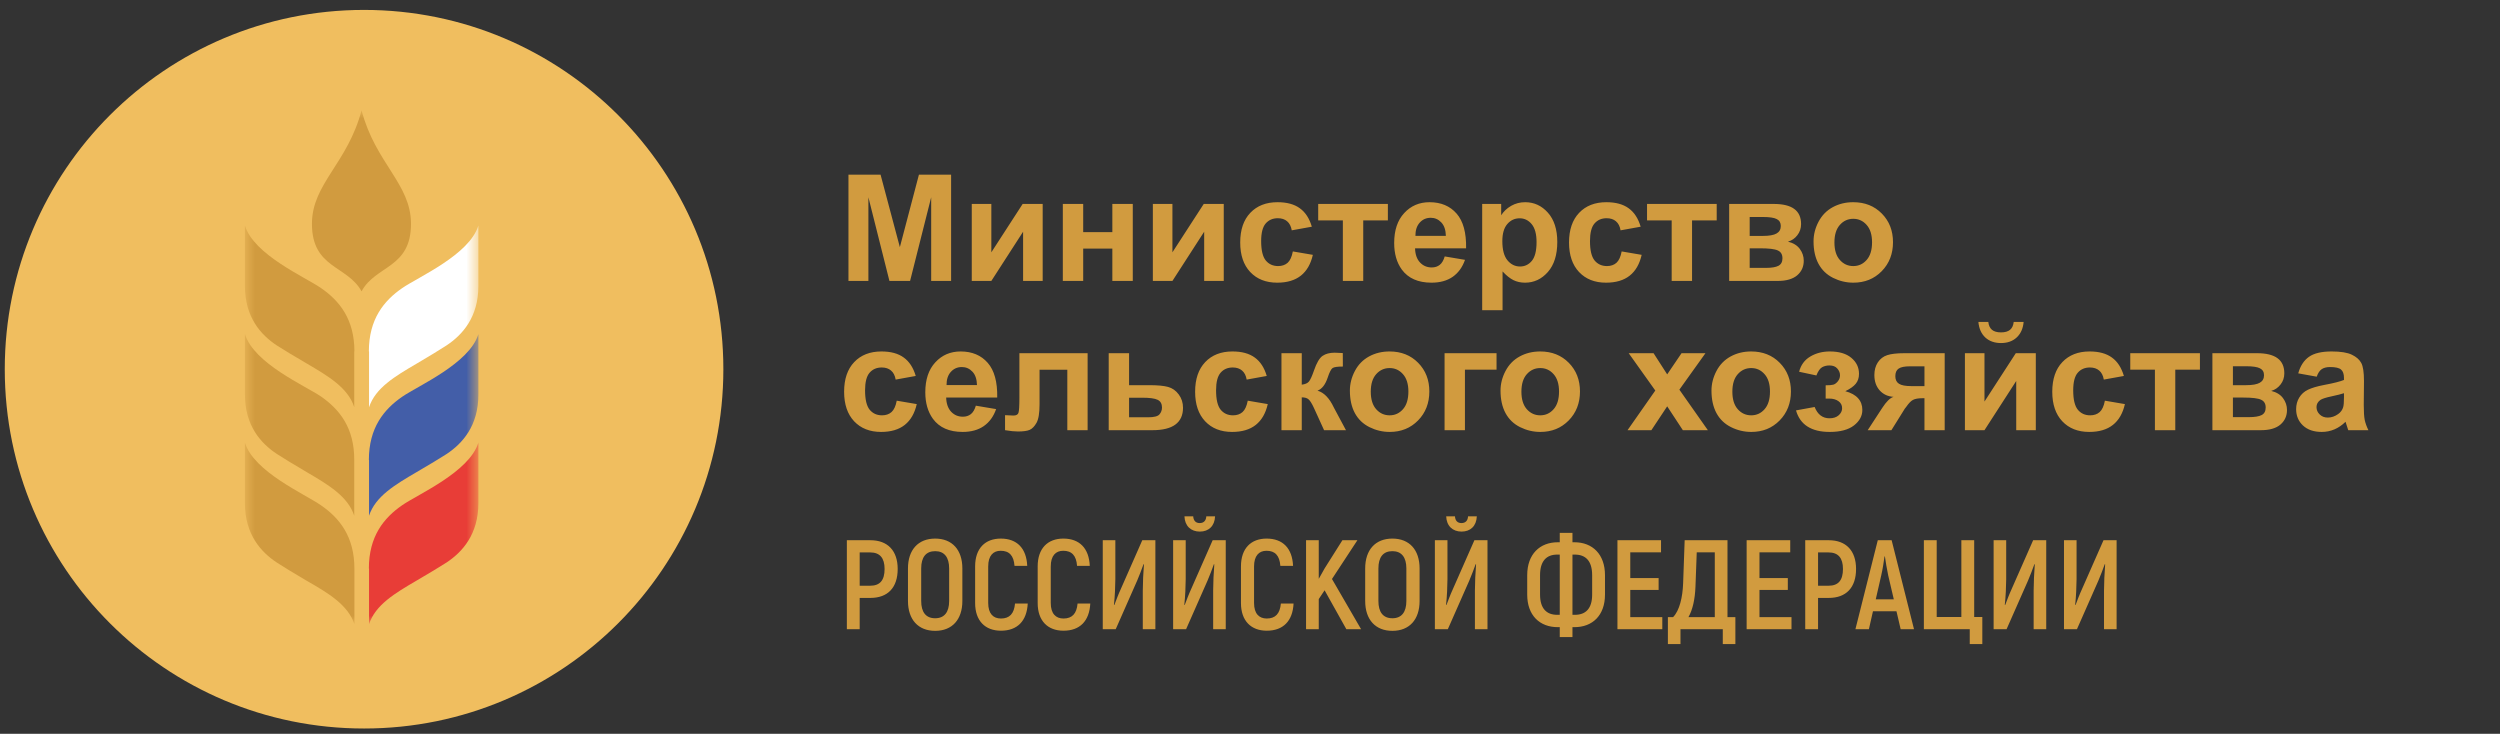 <svg width="201" height="59" viewBox="0 0 201 59" fill="none" xmlns="http://www.w3.org/2000/svg">
<rect x="0" y="0" width="201" height="59" fill="#333333" stroke="none"/>
<g clip-path="url(#clip0_321_493)">
<path d="M29.27 58.572C45.23 58.572 58.158 45.645 58.158 29.684C58.158 13.724 45.23 0.797 29.27 0.797C13.31 0.797 0.383 13.724 0.383 29.684C0.383 45.645 13.31 58.572 29.27 58.572Z" fill="#F0BE5F"/>
<mask id="mask0_321_493" style="mask-type:luminance" maskUnits="userSpaceOnUse" x="19" y="8" width="20" height="43">
<path d="M38.462 8.867H19.691V50.187H38.462V8.867Z" fill="white"/>
</mask>
<g mask="url(#mask0_321_493)">
<path fill-rule="evenodd" clip-rule="evenodd" d="M29.657 28.253C29.657 25.664 30.861 24.18 32.345 23.158C33.619 22.276 37.748 20.485 38.462 18.133V18.959V23.004C38.462 25.51 37.174 26.923 35.914 27.763C35.396 28.099 34.486 28.659 33.479 29.247C31.757 30.255 30.175 31.192 29.671 32.746V28.253H29.657Z" fill="white"/>
<path fill-rule="evenodd" clip-rule="evenodd" d="M29.657 36.987C29.657 34.398 30.861 32.914 32.345 31.892C33.619 31.011 37.748 29.219 38.462 26.867V27.693V31.738C38.462 34.244 37.174 35.658 35.914 36.498C35.396 36.834 34.486 37.379 33.479 37.967C31.757 38.975 30.175 39.913 29.671 41.467V36.987H29.657Z" fill="#435EA8"/>
<path fill-rule="evenodd" clip-rule="evenodd" d="M29.657 45.708C29.657 43.118 30.861 41.635 32.345 40.613C33.619 39.731 37.748 37.939 38.462 35.588V36.413V40.459C38.462 42.964 37.174 44.378 35.914 45.218C35.396 45.554 34.486 46.099 33.479 46.688C31.757 47.695 30.175 48.633 29.671 50.187V45.708H29.657Z" fill="#E83D37"/>
<path fill-rule="evenodd" clip-rule="evenodd" d="M28.495 28.253C28.495 25.664 27.292 24.18 25.808 23.158C24.534 22.276 20.405 20.485 19.691 18.133V18.959V23.004C19.691 25.51 20.979 26.923 22.239 27.763C22.757 28.099 23.666 28.645 24.674 29.233C26.396 30.241 27.978 31.178 28.482 32.732V28.253H28.495Z" fill="#D19B3F"/>
<path fill-rule="evenodd" clip-rule="evenodd" d="M28.495 50.187V45.722C28.495 43.132 27.292 41.648 25.808 40.627C24.534 39.731 20.405 37.939 19.691 35.588V36.413V40.459C19.691 42.964 20.979 44.378 22.239 45.218C22.757 45.554 23.666 46.114 24.674 46.702C26.41 47.695 27.978 48.633 28.495 50.187Z" fill="#D19B3F"/>
<path fill-rule="evenodd" clip-rule="evenodd" d="M25.808 31.878C24.534 31.011 20.405 29.219 19.691 26.854V27.679V31.724C19.691 34.23 20.979 35.644 22.239 36.484C22.757 36.819 23.666 37.379 24.674 37.967C26.396 38.975 27.978 39.913 28.482 41.467V37.002C28.495 34.384 27.292 32.914 25.808 31.878Z" fill="#D19B3F"/>
<path fill-rule="evenodd" clip-rule="evenodd" d="M33.044 17.993C33.044 14.774 30.189 13.136 29.069 8.867C27.949 13.136 25.08 14.774 25.08 17.993C25.08 21.59 27.921 21.325 29.069 23.424C30.203 21.311 33.044 21.59 33.044 17.993Z" fill="#D19B3F"/>
</g>
</g>
<path d="M68.216 22.587V14.043H70.798L72.349 19.871L73.882 14.043H76.469V22.587H74.867V15.861L73.171 22.587H71.51L69.819 15.861V22.587H68.216ZM78.13 16.397H79.704V20.285L82.222 16.397H83.831V22.587H82.257V18.63L79.704 22.587H78.13V16.397ZM85.451 16.397H87.089V18.664H89.432V16.397H91.075V22.587H89.432V19.988H87.089V22.587H85.451V16.397ZM92.69 16.397H94.263V20.285L96.781 16.397H98.39V22.587H96.816V18.63L94.263 22.587H92.69V16.397ZM105.471 18.227L103.857 18.519C103.802 18.196 103.678 17.953 103.484 17.79C103.293 17.627 103.045 17.545 102.738 17.545C102.33 17.545 102.003 17.687 101.759 17.971C101.518 18.251 101.397 18.721 101.397 19.381C101.397 20.116 101.52 20.634 101.764 20.938C102.013 21.241 102.345 21.392 102.761 21.392C103.072 21.392 103.326 21.305 103.525 21.13C103.723 20.951 103.863 20.646 103.944 20.215L105.553 20.489C105.386 21.227 105.065 21.785 104.591 22.161C104.117 22.538 103.482 22.727 102.685 22.727C101.78 22.727 101.057 22.441 100.517 21.87C99.981 21.299 99.713 20.508 99.713 19.498C99.713 18.476 99.983 17.681 100.523 17.114C101.063 16.543 101.794 16.257 102.714 16.257C103.468 16.257 104.067 16.421 104.51 16.747C104.956 17.069 105.277 17.563 105.471 18.227ZM105.984 16.397H111.585V17.72H109.604V22.587H107.966V17.72H105.984V16.397ZM116.155 20.617L117.787 20.891C117.577 21.489 117.245 21.946 116.79 22.261C116.339 22.571 115.774 22.727 115.094 22.727C114.018 22.727 113.221 22.375 112.704 21.672C112.296 21.108 112.092 20.397 112.092 19.539C112.092 18.513 112.36 17.71 112.897 17.132C113.433 16.549 114.111 16.257 114.931 16.257C115.852 16.257 116.578 16.562 117.11 17.172C117.643 17.779 117.897 18.709 117.874 19.964H113.771C113.782 20.45 113.915 20.829 114.167 21.101C114.42 21.369 114.734 21.503 115.111 21.503C115.368 21.503 115.583 21.433 115.758 21.293C115.933 21.153 116.065 20.928 116.155 20.617ZM116.248 18.962C116.236 18.488 116.114 18.128 115.881 17.883C115.648 17.635 115.364 17.51 115.03 17.51C114.672 17.51 114.377 17.641 114.144 17.901C113.911 18.161 113.796 18.515 113.8 18.962H116.248ZM119.168 16.397H120.695V17.306C120.893 16.996 121.161 16.743 121.499 16.549C121.837 16.355 122.212 16.257 122.624 16.257C123.343 16.257 123.953 16.539 124.454 17.102C124.955 17.666 125.206 18.451 125.206 19.457C125.206 20.491 124.953 21.295 124.448 21.87C123.943 22.441 123.331 22.727 122.612 22.727C122.271 22.727 121.96 22.659 121.68 22.523C121.404 22.387 121.113 22.154 120.806 21.823V24.942H119.168V16.397ZM120.788 19.387C120.788 20.083 120.926 20.598 121.202 20.932C121.478 21.262 121.814 21.427 122.21 21.427C122.591 21.427 122.908 21.276 123.16 20.973C123.413 20.666 123.539 20.164 123.539 19.469C123.539 18.82 123.409 18.338 123.149 18.023C122.888 17.709 122.566 17.551 122.181 17.551C121.781 17.551 121.449 17.707 121.184 18.017C120.92 18.324 120.788 18.781 120.788 19.387ZM131.909 18.227L130.294 18.519C130.24 18.196 130.115 17.953 129.921 17.79C129.731 17.627 129.482 17.545 129.175 17.545C128.767 17.545 128.441 17.687 128.196 17.971C127.955 18.251 127.835 18.721 127.835 19.381C127.835 20.116 127.957 20.634 128.202 20.938C128.45 21.241 128.783 21.392 129.198 21.392C129.509 21.392 129.764 21.305 129.962 21.13C130.16 20.951 130.3 20.646 130.382 20.215L131.99 20.489C131.823 21.227 131.503 21.785 131.029 22.161C130.555 22.538 129.919 22.727 129.123 22.727C128.217 22.727 127.495 22.441 126.955 21.87C126.418 21.299 126.15 20.508 126.15 19.498C126.15 18.476 126.42 17.681 126.96 17.114C127.5 16.543 128.231 16.257 129.152 16.257C129.906 16.257 130.504 16.421 130.947 16.747C131.394 17.069 131.714 17.563 131.909 18.227ZM132.422 16.397H138.023V17.72H136.041V22.587H134.403V17.72H132.422V16.397ZM139.025 16.397H142.609C143.344 16.397 143.894 16.531 144.259 16.799C144.624 17.067 144.807 17.472 144.807 18.012C144.807 18.358 144.706 18.659 144.504 18.915C144.306 19.172 144.055 19.343 143.752 19.428C144.179 19.533 144.498 19.729 144.708 20.017C144.918 20.304 145.022 20.619 145.022 20.961C145.022 21.443 144.846 21.835 144.492 22.138C144.138 22.437 143.616 22.587 142.924 22.587H139.025V16.397ZM140.674 18.968H141.729C142.238 18.968 142.606 18.903 142.831 18.775C143.06 18.647 143.175 18.445 143.175 18.169C143.175 17.909 143.068 17.724 142.854 17.615C142.644 17.503 142.27 17.446 141.729 17.446H140.674V18.968ZM140.674 21.538H141.968C142.435 21.538 142.775 21.482 142.988 21.369C143.202 21.256 143.309 21.054 143.309 20.763C143.309 20.46 143.187 20.252 142.942 20.139C142.697 20.022 142.221 19.964 141.514 19.964H140.674V21.538ZM145.809 19.405C145.809 18.861 145.943 18.334 146.211 17.825C146.48 17.316 146.858 16.928 147.348 16.66C147.841 16.391 148.391 16.257 148.997 16.257C149.934 16.257 150.701 16.562 151.3 17.172C151.898 17.779 152.197 18.546 152.197 19.475C152.197 20.411 151.894 21.188 151.288 21.806C150.686 22.42 149.926 22.727 149.009 22.727C148.442 22.727 147.9 22.599 147.383 22.342C146.87 22.086 146.48 21.711 146.211 21.217C145.943 20.72 145.809 20.116 145.809 19.405ZM147.488 19.492C147.488 20.106 147.634 20.576 147.925 20.902C148.216 21.229 148.576 21.392 149.003 21.392C149.431 21.392 149.788 21.229 150.076 20.902C150.367 20.576 150.513 20.102 150.513 19.48C150.513 18.874 150.367 18.408 150.076 18.082C149.788 17.755 149.431 17.592 149.003 17.592C148.576 17.592 148.216 17.755 147.925 18.082C147.634 18.408 147.488 18.878 147.488 19.492ZM73.625 30.227L72.011 30.519C71.956 30.196 71.832 29.953 71.638 29.79C71.447 29.627 71.199 29.545 70.892 29.545C70.484 29.545 70.157 29.687 69.912 29.971C69.672 30.251 69.551 30.721 69.551 31.381C69.551 32.116 69.674 32.634 69.918 32.938C70.167 33.241 70.499 33.392 70.915 33.392C71.226 33.392 71.48 33.305 71.678 33.13C71.877 32.951 72.017 32.646 72.098 32.215L73.707 32.489C73.54 33.227 73.219 33.785 72.745 34.161C72.271 34.538 71.636 34.727 70.839 34.727C69.934 34.727 69.211 34.441 68.671 33.87C68.135 33.299 67.867 32.508 67.867 31.498C67.867 30.476 68.137 29.681 68.677 29.114C69.217 28.543 69.948 28.257 70.868 28.257C71.622 28.257 72.221 28.421 72.663 28.747C73.11 29.069 73.431 29.563 73.625 30.227ZM78.457 32.617L80.089 32.891C79.879 33.489 79.547 33.946 79.092 34.261C78.641 34.571 78.076 34.727 77.396 34.727C76.32 34.727 75.523 34.375 75.007 33.672C74.599 33.108 74.394 32.397 74.394 31.539C74.394 30.513 74.663 29.71 75.199 29.132C75.735 28.549 76.413 28.257 77.233 28.257C78.154 28.257 78.88 28.562 79.413 29.172C79.945 29.779 80.2 30.709 80.176 31.964H76.073C76.085 32.45 76.217 32.829 76.469 33.101C76.722 33.369 77.037 33.503 77.414 33.503C77.67 33.503 77.886 33.433 78.061 33.293C78.235 33.153 78.368 32.928 78.457 32.617ZM78.55 30.962C78.538 30.488 78.416 30.128 78.183 29.883C77.95 29.635 77.666 29.51 77.332 29.51C76.975 29.51 76.679 29.641 76.446 29.901C76.213 30.161 76.098 30.515 76.102 30.962H78.55ZM81.96 28.397H87.444V34.587H85.812V29.726H83.58V32.506C83.58 33.213 83.498 33.711 83.335 33.998C83.172 34.282 82.991 34.468 82.793 34.558C82.595 34.647 82.276 34.692 81.837 34.692C81.577 34.692 81.233 34.657 80.806 34.587V33.38C80.841 33.38 80.932 33.384 81.08 33.392C81.251 33.404 81.383 33.41 81.476 33.41C81.697 33.41 81.833 33.338 81.884 33.194C81.934 33.046 81.96 32.64 81.96 31.976V28.397ZM89.14 28.397H90.778V30.968H92.422C93.067 30.968 93.562 31.014 93.908 31.107C94.254 31.201 94.541 31.403 94.77 31.713C95 32.02 95.114 32.378 95.114 32.786C95.114 33.384 94.908 33.835 94.496 34.138C94.088 34.437 93.475 34.587 92.655 34.587H89.14V28.397ZM90.778 33.55H92.305C92.783 33.55 93.088 33.472 93.22 33.316C93.356 33.161 93.424 32.976 93.424 32.763C93.424 32.464 93.308 32.258 93.074 32.145C92.845 32.032 92.435 31.976 91.845 31.976H90.778V33.55ZM101.846 30.227L100.232 30.519C100.177 30.196 100.053 29.953 99.859 29.79C99.668 29.627 99.419 29.545 99.112 29.545C98.705 29.545 98.378 29.687 98.133 29.971C97.892 30.251 97.772 30.721 97.772 31.381C97.772 32.116 97.894 32.634 98.139 32.938C98.388 33.241 98.72 33.392 99.136 33.392C99.447 33.392 99.701 33.305 99.899 33.13C100.098 32.951 100.237 32.646 100.319 32.215L101.928 32.489C101.761 33.227 101.44 33.785 100.966 34.161C100.492 34.538 99.857 34.727 99.06 34.727C98.155 34.727 97.432 34.441 96.892 33.87C96.356 33.299 96.088 32.508 96.088 31.498C96.088 30.476 96.358 29.681 96.898 29.114C97.438 28.543 98.168 28.257 99.089 28.257C99.843 28.257 100.441 28.421 100.884 28.747C101.331 29.069 101.652 29.563 101.846 30.227ZM103.029 28.397H104.661V30.927C104.933 30.896 105.125 30.812 105.238 30.676C105.351 30.54 105.487 30.243 105.646 29.784C105.856 29.174 106.085 28.784 106.334 28.613C106.583 28.442 106.909 28.356 107.313 28.356C107.437 28.356 107.653 28.366 107.96 28.386L107.966 29.47C107.535 29.47 107.259 29.51 107.138 29.592C107.018 29.677 106.888 29.932 106.748 30.355C106.557 30.927 106.283 31.278 105.926 31.41C106.443 31.554 106.88 32.003 107.237 32.757C107.257 32.796 107.278 32.837 107.301 32.879L108.216 34.587H106.456L105.64 32.798C105.473 32.436 105.328 32.205 105.203 32.104C105.083 31.999 104.902 31.947 104.661 31.947V34.587H103.029V28.397ZM108.531 31.405C108.531 30.861 108.665 30.334 108.933 29.825C109.201 29.316 109.58 28.928 110.07 28.66C110.563 28.391 111.113 28.257 111.719 28.257C112.656 28.257 113.423 28.562 114.021 29.172C114.62 29.779 114.919 30.546 114.919 31.475C114.919 32.411 114.616 33.188 114.01 33.806C113.408 34.42 112.648 34.727 111.731 34.727C111.164 34.727 110.622 34.599 110.105 34.342C109.592 34.086 109.201 33.711 108.933 33.217C108.665 32.72 108.531 32.116 108.531 31.405ZM110.21 31.492C110.21 32.106 110.355 32.576 110.647 32.903C110.938 33.229 111.298 33.392 111.725 33.392C112.152 33.392 112.51 33.229 112.797 32.903C113.089 32.576 113.235 32.102 113.235 31.48C113.235 30.874 113.089 30.408 112.797 30.082C112.51 29.755 112.152 29.592 111.725 29.592C111.298 29.592 110.938 29.755 110.647 30.082C110.355 30.408 110.21 30.878 110.21 31.492ZM116.143 28.397H120.322V29.72H117.781V34.587H116.143V28.397ZM120.642 31.405C120.642 30.861 120.777 30.334 121.045 29.825C121.313 29.316 121.692 28.928 122.181 28.66C122.675 28.391 123.224 28.257 123.831 28.257C124.767 28.257 125.534 28.562 126.133 29.172C126.731 29.779 127.03 30.546 127.03 31.475C127.03 32.411 126.727 33.188 126.121 33.806C125.519 34.42 124.759 34.727 123.842 34.727C123.275 34.727 122.733 34.599 122.216 34.342C121.703 34.086 121.313 33.711 121.045 33.217C120.777 32.72 120.642 32.116 120.642 31.405ZM122.321 31.492C122.321 32.106 122.467 32.576 122.758 32.903C123.05 33.229 123.409 33.392 123.836 33.392C124.264 33.392 124.621 33.229 124.909 32.903C125.2 32.576 125.346 32.102 125.346 31.48C125.346 30.874 125.2 30.408 124.909 30.082C124.621 29.755 124.264 29.592 123.836 29.592C123.409 29.592 123.05 29.755 122.758 30.082C122.467 30.408 122.321 30.878 122.321 31.492ZM130.854 34.587L133.086 31.399L130.947 28.397H132.946L134.042 30.099L135.196 28.397H137.119L135.021 31.329L137.312 34.587H135.301L134.042 32.669L132.771 34.587H130.854ZM137.603 31.405C137.603 30.861 137.737 30.334 138.005 29.825C138.273 29.316 138.652 28.928 139.142 28.66C139.635 28.391 140.185 28.257 140.791 28.257C141.727 28.257 142.495 28.562 143.093 29.172C143.692 29.779 143.991 30.546 143.991 31.475C143.991 32.411 143.688 33.188 143.082 33.806C142.479 34.42 141.72 34.727 140.803 34.727C140.235 34.727 139.693 34.599 139.177 34.342C138.664 34.086 138.273 33.711 138.005 33.217C137.737 32.72 137.603 32.116 137.603 31.405ZM139.282 31.492C139.282 32.106 139.427 32.576 139.719 32.903C140.01 33.229 140.369 33.392 140.797 33.392C141.224 33.392 141.582 33.229 141.869 32.903C142.161 32.576 142.306 32.102 142.306 31.48C142.306 30.874 142.161 30.408 141.869 30.082C141.582 29.755 141.224 29.592 140.797 29.592C140.369 29.592 140.01 29.755 139.719 30.082C139.427 30.408 139.282 30.878 139.282 31.492ZM146.783 32.046V30.979C147.066 30.979 147.272 30.962 147.4 30.927C147.529 30.888 147.649 30.799 147.762 30.659C147.878 30.515 147.937 30.352 147.937 30.169C147.937 29.975 147.865 29.796 147.721 29.633C147.581 29.466 147.369 29.382 147.086 29.382C146.868 29.382 146.674 29.429 146.503 29.522C146.332 29.615 146.176 29.837 146.037 30.186L144.649 29.889C144.789 29.345 145.088 28.937 145.547 28.665C146.005 28.393 146.528 28.257 147.115 28.257C147.861 28.257 148.438 28.428 148.846 28.77C149.258 29.112 149.464 29.541 149.464 30.058C149.464 30.381 149.374 30.649 149.196 30.863C149.021 31.072 148.743 31.269 148.362 31.451C148.821 31.576 149.163 31.764 149.388 32.017C149.617 32.269 149.732 32.584 149.732 32.961C149.732 33.443 149.506 33.858 149.056 34.208C148.605 34.554 147.956 34.727 147.109 34.727C145.632 34.727 144.729 34.15 144.399 32.996L145.897 32.722C146.138 33.328 146.536 33.631 147.091 33.631C147.398 33.631 147.643 33.551 147.826 33.392C148.012 33.229 148.106 33.038 148.106 32.821C148.106 32.58 148.008 32.392 147.814 32.256C147.624 32.116 147.373 32.046 147.062 32.046H146.783ZM156.353 28.397V34.587H154.727V32.017H154.575C154.221 32.017 153.961 32.063 153.794 32.157C153.631 32.246 153.448 32.438 153.246 32.733L153.147 32.856L152.069 34.587H150.163L151.335 32.792C151.669 32.279 151.972 31.984 152.244 31.906C151.785 31.879 151.412 31.706 151.125 31.387C150.841 31.065 150.699 30.655 150.699 30.157C150.699 29.757 150.792 29.415 150.979 29.132C151.169 28.848 151.42 28.656 151.731 28.555C152.046 28.45 152.512 28.397 153.13 28.397H156.353ZM154.727 29.452H153.555C153.124 29.452 152.821 29.514 152.646 29.639C152.471 29.759 152.384 29.961 152.384 30.245C152.384 30.528 152.483 30.732 152.681 30.857C152.879 30.981 153.203 31.043 153.654 31.043H154.727V29.452ZM157.979 28.397H159.552V32.285L162.07 28.397H163.679V34.587H162.105V30.63L159.552 34.587H157.979V28.397ZM161.901 25.885H162.7C162.653 26.414 162.467 26.829 162.14 27.133C161.818 27.432 161.398 27.581 160.881 27.581C160.365 27.581 159.943 27.432 159.617 27.133C159.294 26.829 159.11 26.414 159.063 25.885H159.861C159.889 26.161 159.986 26.371 160.153 26.515C160.32 26.654 160.563 26.724 160.881 26.724C161.2 26.724 161.443 26.654 161.61 26.515C161.777 26.371 161.874 26.161 161.901 25.885ZM170.76 30.227L169.146 30.519C169.092 30.196 168.967 29.953 168.773 29.79C168.583 29.627 168.334 29.545 168.027 29.545C167.619 29.545 167.293 29.687 167.048 29.971C166.807 30.251 166.686 30.721 166.686 31.381C166.686 32.116 166.809 32.634 167.054 32.938C167.302 33.241 167.634 33.392 168.05 33.392C168.361 33.392 168.616 33.305 168.814 33.13C169.012 32.951 169.152 32.646 169.233 32.215L170.842 32.489C170.675 33.227 170.354 33.785 169.88 34.161C169.406 34.538 168.771 34.727 167.974 34.727C167.069 34.727 166.346 34.441 165.806 33.87C165.27 33.299 165.002 32.508 165.002 31.498C165.002 30.476 165.272 29.681 165.812 29.114C166.352 28.543 167.083 28.257 168.004 28.257C168.757 28.257 169.356 28.421 169.799 28.747C170.246 29.069 170.566 29.563 170.76 30.227ZM171.273 28.397H176.874V29.72H174.893V34.587H173.255V29.72H171.273V28.397ZM177.877 28.397H181.461C182.196 28.397 182.745 28.531 183.111 28.799C183.476 29.067 183.659 29.472 183.659 30.012C183.659 30.358 183.558 30.659 183.355 30.915C183.157 31.172 182.907 31.343 182.604 31.428C183.031 31.533 183.35 31.729 183.559 32.017C183.769 32.304 183.874 32.619 183.874 32.961C183.874 33.443 183.697 33.835 183.344 34.138C182.99 34.437 182.468 34.587 181.776 34.587H177.877V28.397ZM179.526 30.968H180.581C181.09 30.968 181.457 30.903 181.683 30.775C181.912 30.647 182.027 30.445 182.027 30.169C182.027 29.909 181.92 29.724 181.706 29.615C181.496 29.503 181.121 29.446 180.581 29.446H179.526V30.968ZM179.526 33.538H180.82C181.286 33.538 181.626 33.481 181.84 33.369C182.054 33.256 182.161 33.054 182.161 32.763C182.161 32.46 182.038 32.252 181.793 32.139C181.549 32.022 181.073 31.964 180.366 31.964H179.526V33.538ZM186.264 30.286L184.778 30.017C184.945 29.419 185.232 28.976 185.64 28.689C186.048 28.401 186.654 28.257 187.459 28.257C188.189 28.257 188.733 28.345 189.091 28.52C189.448 28.691 189.699 28.91 189.842 29.178C189.99 29.442 190.064 29.93 190.064 30.641L190.046 32.553C190.046 33.097 190.072 33.499 190.122 33.759C190.177 34.016 190.276 34.292 190.419 34.587H188.799C188.756 34.478 188.704 34.317 188.642 34.103C188.615 34.006 188.595 33.942 188.583 33.911C188.304 34.183 188.005 34.387 187.686 34.523C187.367 34.659 187.027 34.727 186.666 34.727C186.029 34.727 185.526 34.554 185.156 34.208C184.791 33.862 184.609 33.425 184.609 32.897C184.609 32.547 184.692 32.236 184.859 31.964C185.026 31.688 185.259 31.479 185.559 31.335C185.862 31.187 186.297 31.059 186.864 30.95C187.63 30.806 188.16 30.672 188.455 30.548V30.385C188.455 30.07 188.378 29.846 188.222 29.714C188.067 29.578 187.773 29.51 187.342 29.51C187.051 29.51 186.823 29.569 186.66 29.685C186.497 29.798 186.365 29.998 186.264 30.286ZM188.455 31.614C188.245 31.684 187.913 31.768 187.459 31.865C187.004 31.962 186.707 32.057 186.567 32.151C186.353 32.302 186.246 32.495 186.246 32.728C186.246 32.957 186.332 33.155 186.503 33.322C186.674 33.489 186.891 33.573 187.156 33.573C187.451 33.573 187.733 33.476 188.001 33.281C188.199 33.134 188.329 32.953 188.391 32.739C188.434 32.599 188.455 32.333 188.455 31.941V31.614ZM69.977 43.434C71.377 43.434 72.174 44.282 72.174 45.744C72.174 47.246 71.377 48.073 69.977 48.073H69.119V50.587H68.087V43.434H69.977ZM69.967 47.092C70.743 47.092 71.121 46.663 71.121 45.744C71.121 44.865 70.743 44.415 69.967 44.415H69.119V47.092H69.967ZM75.188 50.72C73.819 50.72 73.001 49.81 73.001 48.319V45.703C73.001 44.211 73.819 43.302 75.188 43.302C76.557 43.302 77.374 44.211 77.374 45.703V48.319C77.374 49.81 76.557 50.72 75.188 50.72ZM75.188 49.708C75.924 49.708 76.312 49.218 76.312 48.319V45.703C76.312 44.804 75.924 44.313 75.188 44.313C74.442 44.313 74.064 44.804 74.064 45.703V48.319C74.064 49.218 74.442 49.708 75.188 49.708ZM80.474 50.709C79.217 50.709 78.4 49.923 78.4 48.482V45.539C78.4 44.088 79.207 43.302 80.463 43.302C81.761 43.302 82.528 44.078 82.589 45.498H81.567C81.506 44.661 81.138 44.282 80.453 44.282C79.85 44.282 79.452 44.681 79.452 45.539V48.482C79.452 49.33 79.85 49.729 80.474 49.729C81.168 49.729 81.536 49.34 81.608 48.523H82.63C82.558 49.933 81.792 50.709 80.474 50.709ZM85.503 50.709C84.246 50.709 83.429 49.923 83.429 48.482V45.539C83.429 44.088 84.236 43.302 85.493 43.302C86.79 43.302 87.557 44.078 87.618 45.498H86.596C86.535 44.661 86.167 44.282 85.482 44.282C84.879 44.282 84.481 44.681 84.481 45.539V48.482C84.481 49.33 84.879 49.729 85.503 49.729C86.198 49.729 86.565 49.34 86.637 48.523H87.659C87.587 49.933 86.821 50.709 85.503 50.709ZM88.662 50.587V43.434H89.674V46.561C89.674 47.072 89.633 48.002 89.561 48.625L89.592 48.645C89.725 48.298 89.909 47.797 90.103 47.379L91.84 43.434H92.892V50.587H91.881V47.471C91.881 46.929 91.921 45.968 91.973 45.376L91.942 45.355C91.809 45.723 91.605 46.275 91.431 46.673L89.704 50.587H88.662ZM96.466 42.74C95.75 42.74 95.26 42.29 95.229 41.514H95.934C95.955 41.871 96.149 42.055 96.455 42.055C96.772 42.055 96.966 41.871 96.987 41.514H97.692C97.661 42.3 97.171 42.74 96.466 42.74ZM94.32 50.587V43.434H95.331V46.561C95.331 47.072 95.29 48.002 95.219 48.625L95.25 48.645C95.382 48.298 95.566 47.797 95.76 47.379L97.498 43.434H98.55V50.587H97.538V47.471C97.538 46.929 97.579 45.968 97.63 45.376L97.6 45.355C97.467 45.723 97.263 46.275 97.089 46.673L95.362 50.587H94.32ZM101.847 50.709C100.591 50.709 99.773 49.923 99.773 48.482V45.539C99.773 44.088 100.58 43.302 101.837 43.302C103.135 43.302 103.901 44.078 103.962 45.498H102.941C102.879 44.661 102.512 44.282 101.827 44.282C101.224 44.282 100.826 44.681 100.826 45.539V48.482C100.826 49.33 101.224 49.729 101.847 49.729C102.542 49.729 102.91 49.34 102.982 48.523H104.003C103.932 49.933 103.165 50.709 101.847 50.709ZM108.246 50.587L106.498 47.46L106.028 48.165V50.587H105.007V43.434H106.028V46.541L106.498 45.703L107.929 43.434H109.135L107.091 46.551L109.431 50.587H108.246ZM111.948 50.72C110.579 50.72 109.761 49.81 109.761 48.319V45.703C109.761 44.211 110.579 43.302 111.948 43.302C113.317 43.302 114.135 44.211 114.135 45.703V48.319C114.135 49.81 113.317 50.72 111.948 50.72ZM111.948 49.708C112.684 49.708 113.072 49.218 113.072 48.319V45.703C113.072 44.804 112.684 44.313 111.948 44.313C111.202 44.313 110.824 44.804 110.824 45.703V48.319C110.824 49.218 111.202 49.708 111.948 49.708ZM117.51 42.74C116.795 42.74 116.304 42.29 116.274 41.514H116.979C116.999 41.871 117.193 42.055 117.5 42.055C117.816 42.055 118.011 41.871 118.031 41.514H118.736C118.705 42.3 118.215 42.74 117.51 42.74ZM115.364 50.587V43.434H116.376V46.561C116.376 47.072 116.335 48.002 116.263 48.625L116.294 48.645C116.427 48.298 116.611 47.797 116.805 47.379L118.542 43.434H119.594V50.587H118.583V47.471C118.583 46.929 118.624 45.968 118.675 45.376L118.644 45.355C118.511 45.723 118.307 46.275 118.133 46.673L116.406 50.587H115.364ZM125.404 51.22V50.423H125.24C123.8 50.423 122.788 49.483 122.788 47.808V46.244C122.788 44.558 123.8 43.598 125.24 43.598H125.404V42.842H126.426V43.598H126.589C128.03 43.598 129.041 44.558 129.041 46.244V47.808C129.041 49.483 128.03 50.423 126.589 50.423H126.426V51.22H125.404ZM125.199 49.432H125.404V44.589H125.199C124.351 44.589 123.82 45.09 123.82 46.244V47.808C123.82 48.932 124.351 49.432 125.199 49.432ZM126.426 49.432H126.62C127.478 49.432 128.009 48.942 128.009 47.808V46.244C128.009 45.09 127.478 44.589 126.62 44.589H126.426V49.432ZM131.074 49.616H133.649V50.587H130.042V43.434H133.547V44.405H131.074V46.479H133.353V47.43H131.074V49.616ZM138.89 49.616H139.524V51.782H138.512V50.587H135.11V51.782H134.098V49.616H134.517C135.038 49.085 135.283 48.012 135.324 46.888L135.447 43.434H138.89V49.616ZM137.869 49.616V44.405H136.418L136.315 47.174C136.275 48.186 136.091 49.013 135.753 49.616H137.869ZM141.462 49.616H144.037V50.587H140.43V43.434H143.935V44.405H141.462V46.479H143.74V47.43H141.462V49.616ZM147.03 43.434C148.43 43.434 149.227 44.282 149.227 45.744C149.227 47.246 148.43 48.073 147.03 48.073H146.172V50.587H145.14V43.434H147.03ZM147.02 47.092C147.796 47.092 148.174 46.663 148.174 45.744C148.174 44.865 147.796 44.415 147.02 44.415H146.172V47.092H147.02ZM152.813 50.587L152.476 49.146H150.586L150.259 50.587H149.176L150.974 43.434H152.088L153.886 50.587H152.813ZM150.811 48.186H152.262L151.812 46.265C151.71 45.795 151.597 45.11 151.546 44.732H151.516C151.465 45.11 151.362 45.795 151.25 46.265L150.811 48.186ZM158.368 51.782V50.587H154.679V43.434H155.711V49.606H157.693V43.434H158.725V49.606H159.379V51.782H158.368ZM160.287 50.587V43.434H161.298V46.561C161.298 47.072 161.257 48.002 161.186 48.625L161.217 48.645C161.349 48.298 161.533 47.797 161.727 47.379L163.465 43.434H164.517V50.587H163.505V47.471C163.505 46.929 163.546 45.968 163.597 45.376L163.567 45.355C163.434 45.723 163.23 46.275 163.056 46.673L161.329 50.587H160.287ZM165.945 50.587V43.434H166.956V46.561C166.956 47.072 166.915 48.002 166.844 48.625L166.874 48.645C167.007 48.298 167.191 47.797 167.385 47.379L169.122 43.434H170.175V50.587H169.163V47.471C169.163 46.929 169.204 45.968 169.255 45.376L169.224 45.355C169.092 45.723 168.887 46.275 168.714 46.673L166.987 50.587H165.945Z" fill="#D19B3F"/>
<defs>
<clipPath id="clip0_321_493">
<rect width="57.775" height="57.775" fill="white" transform="translate(0.383 0.797)"/>
</clipPath>
</defs>
</svg>
